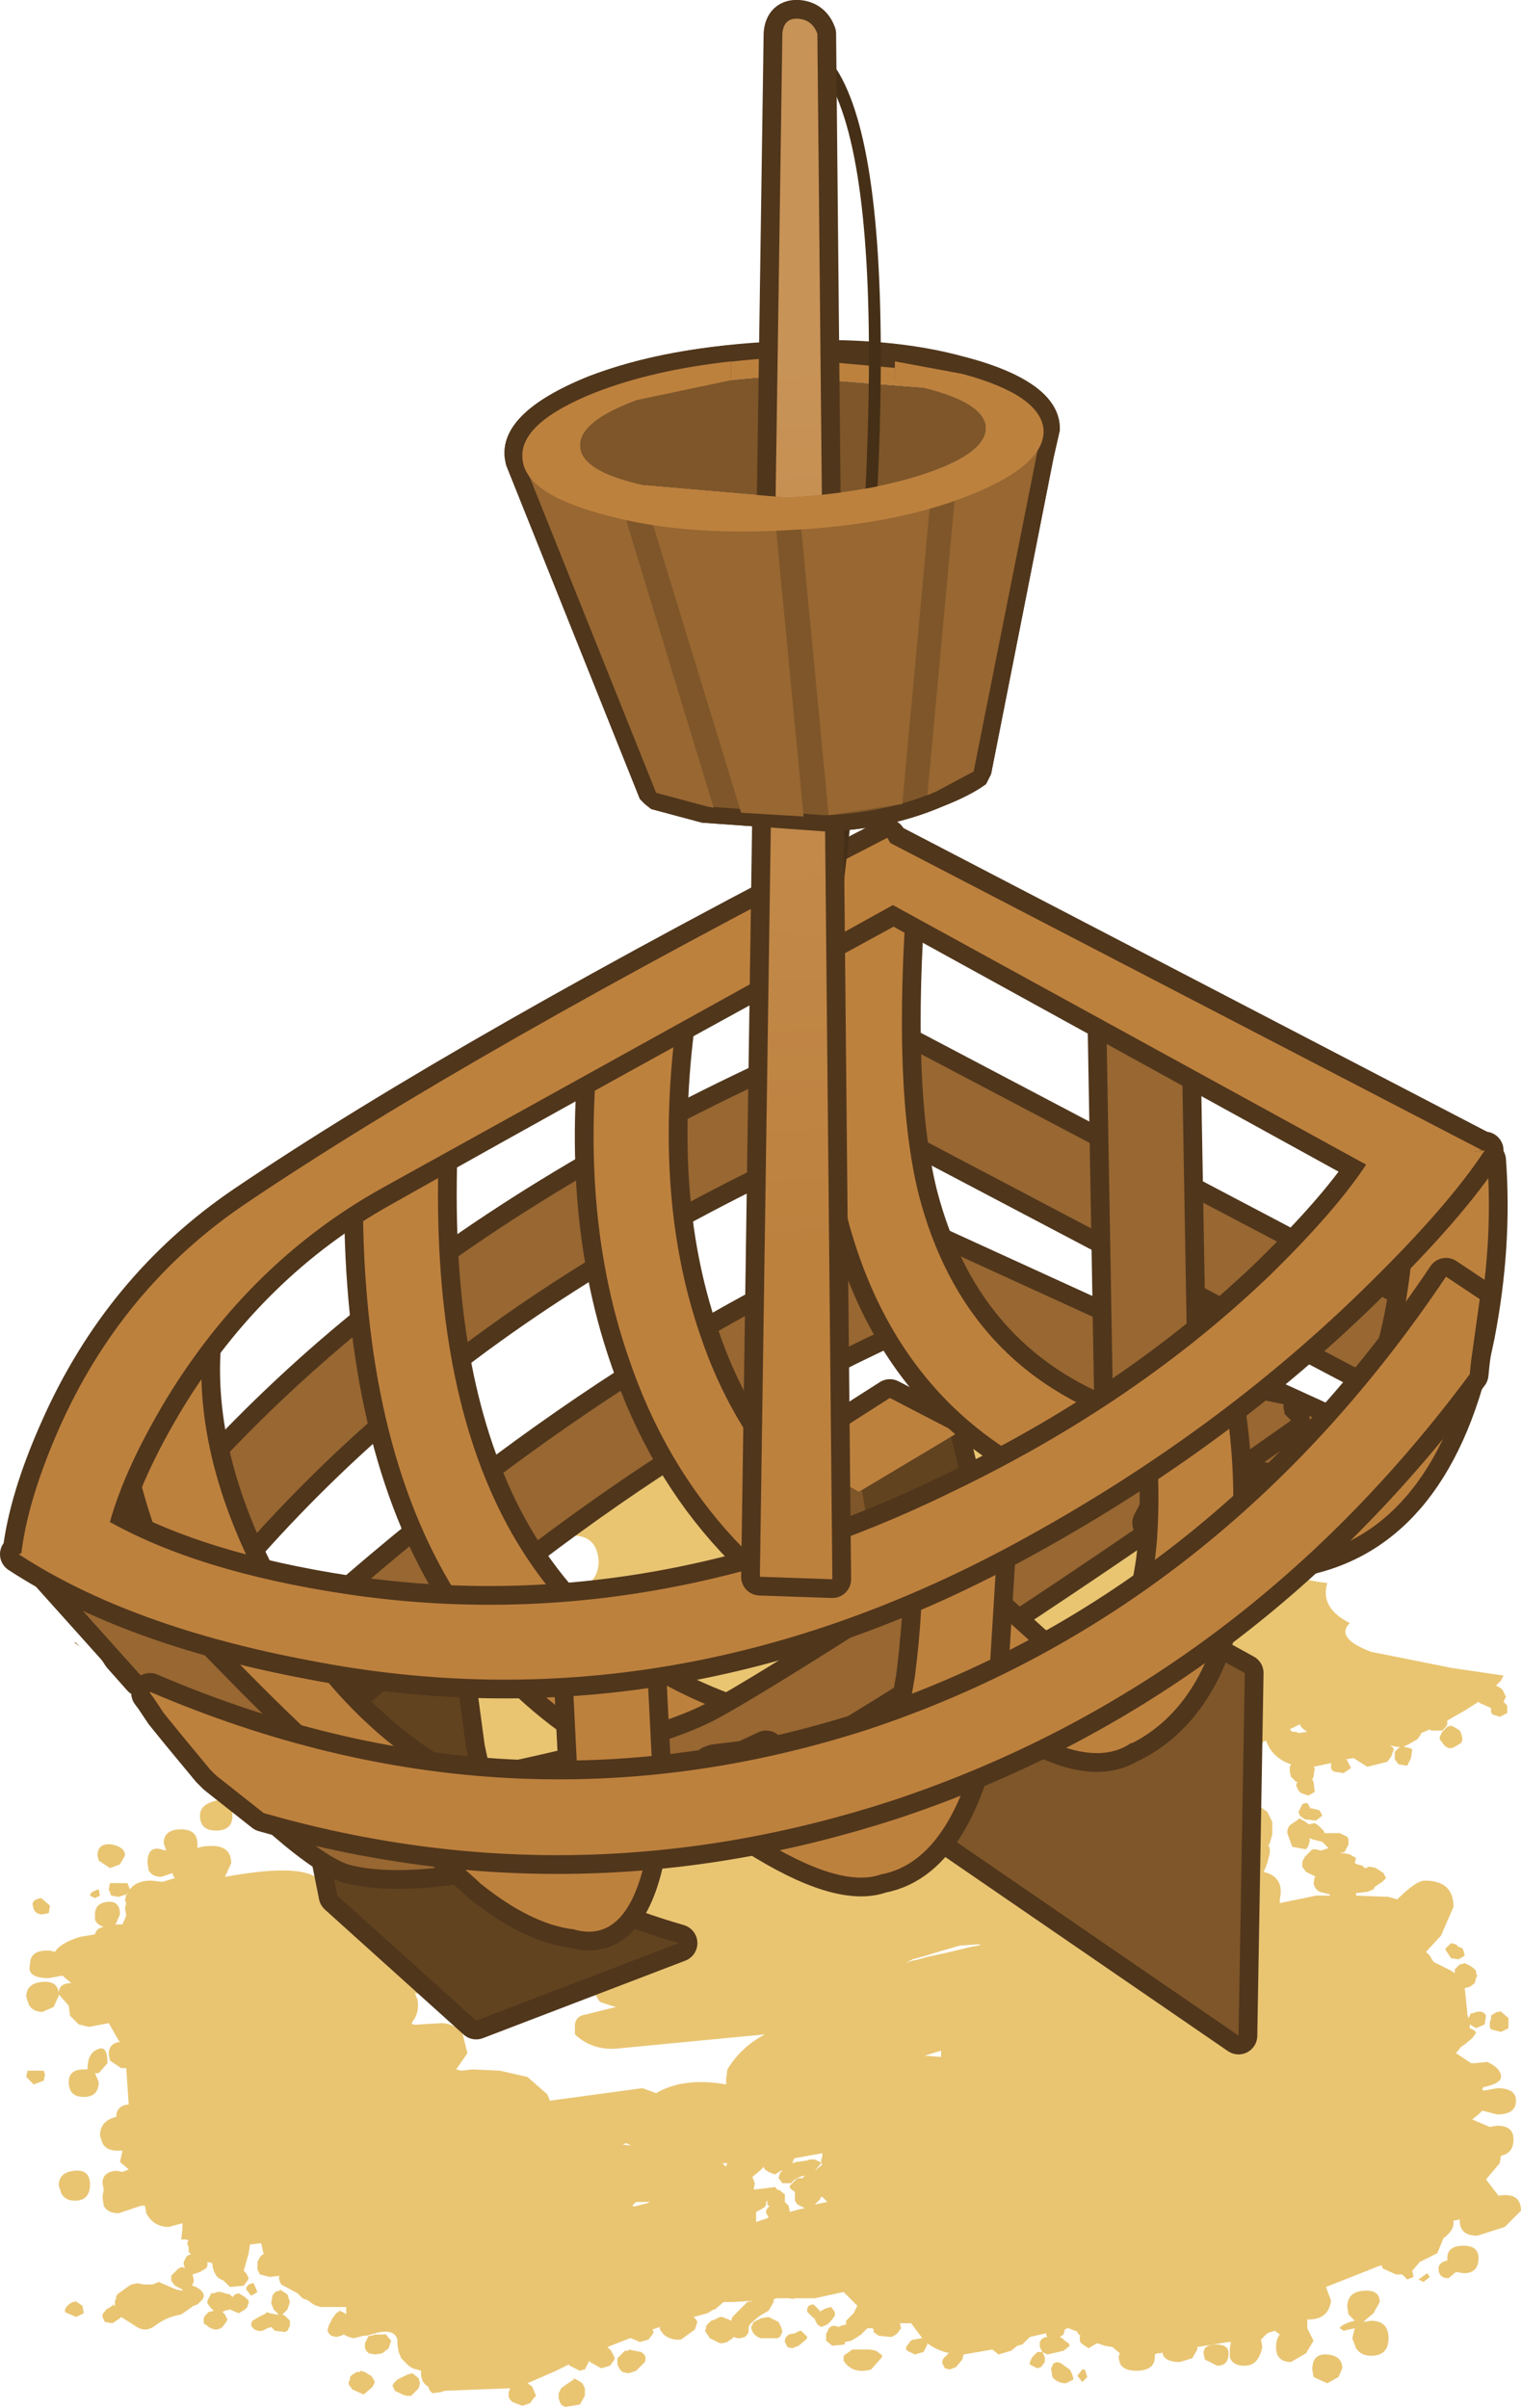 <?xml version="1.0" encoding="UTF-8" standalone="no"?>
<svg xmlns:xlink="http://www.w3.org/1999/xlink" height="96.3px" width="60.85px" xmlns="http://www.w3.org/2000/svg">
  <g transform="matrix(1.0, 0.0, 0.0, 1.0, -1.9, 33.2)">
    <path d="M43.6 60.85 L43.5 60.65 43.5 60.45 Q43.6 60.25 43.8 60.25 L43.75 60.15 43.75 60.1 43.1 60.25 42.8 60.55 42.6 60.6 42.35 60.8 41.85 60.95 41.6 60.75 40.45 60.95 40.4 61.15 40.15 61.45 39.9 61.55 39.7 61.5 39.65 61.4 39.6 61.3 39.6 61.2 39.65 61.1 39.75 61.0 39.85 60.9 39.9 60.9 Q39.4 60.8 39.0 60.5 L39.0 60.55 38.85 60.85 38.5 60.95 38.2 60.8 38.15 60.75 38.15 60.65 38.3 60.45 Q38.35 60.35 38.5 60.35 L38.75 60.3 38.8 60.3 38.35 59.7 37.9 59.7 37.95 59.9 37.8 60.1 Q37.7 60.2 37.55 60.25 L37.05 60.2 36.85 60.05 36.85 59.95 36.8 59.9 36.7 59.9 36.6 59.9 36.55 59.95 36.5 60.0 36.4 60.1 36.35 60.15 36.2 60.25 35.95 60.4 35.7 60.45 35.7 60.55 35.2 60.6 34.95 60.4 34.95 60.1 35.0 60.05 Q35.05 59.8 35.3 59.8 L35.45 59.85 35.55 59.8 35.75 59.75 35.75 59.6 35.85 59.5 36.05 59.3 36.1 59.2 36.2 59.0 35.65 58.45 34.5 58.7 33.6 58.7 33.75 58.75 33.45 58.7 32.95 58.7 32.85 58.75 32.85 58.85 32.65 59.2 32.3 59.4 32.0 59.65 31.9 59.75 31.85 59.85 31.85 60.05 31.8 60.15 31.7 60.25 31.5 60.3 31.4 60.3 31.25 60.25 31.15 60.35 31.05 60.4 31.0 60.45 30.8 60.5 30.7 60.5 30.3 60.3 30.1 60.0 30.15 59.9 30.15 59.8 30.25 59.7 30.35 59.6 30.5 59.55 30.7 59.45 30.8 59.45 31.05 59.55 31.15 59.6 31.2 59.45 31.8 58.85 32.05 58.8 31.25 58.85 30.85 58.85 30.5 59.15 30.45 59.15 30.2 59.3 29.65 59.45 29.75 59.55 29.8 59.65 29.7 59.95 29.15 60.35 Q28.75 60.4 28.45 60.15 L28.3 59.95 28.3 59.85 28.0 59.95 28.05 60.05 28.0 60.15 27.85 60.35 27.5 60.45 27.15 60.3 27.1 60.3 26.2 60.65 26.25 60.7 26.35 60.8 26.4 60.9 26.5 61.1 26.45 61.2 26.3 61.4 25.95 61.5 25.5 61.25 25.5 61.2 25.45 61.25 25.4 61.35 25.35 61.45 25.3 61.55 25.25 61.55 25.1 61.6 24.7 61.4 24.65 61.35 24.15 61.6 23.0 62.1 23.15 62.2 23.2 62.25 23.3 62.5 23.35 62.6 23.25 62.7 23.1 62.9 22.8 63.0 22.4 62.85 22.3 62.75 22.25 62.65 22.25 62.55 22.25 62.45 22.3 62.35 22.3 62.3 19.7 62.4 19.55 62.45 19.2 62.5 19.1 62.4 19.05 62.3 19.05 62.25 Q18.7 62.05 18.75 61.6 L18.4 61.5 18.25 61.4 18.15 61.3 17.95 61.1 17.85 60.85 17.8 60.55 17.8 60.35 Q17.65 59.85 16.75 60.15 L16.55 60.2 16.45 60.2 16.25 60.25 16.05 60.3 15.85 60.25 15.65 60.15 15.55 60.2 15.35 60.25 15.15 60.2 15.05 60.1 15.0 60.0 15.05 59.8 15.2 59.5 15.35 59.3 15.5 59.2 15.7 59.3 15.75 59.35 15.75 59.05 14.95 59.05 14.75 59.05 Q14.45 59.0 14.25 58.8 L14.0 58.7 13.8 58.5 13.15 58.15 13.1 58.05 13.05 57.85 13.1 57.8 12.7 57.85 12.3 57.75 12.25 57.65 12.2 57.55 12.2 57.45 12.2 57.35 12.2 57.25 12.25 57.15 12.3 57.05 12.4 56.95 12.45 56.95 12.35 56.5 11.9 56.55 11.85 56.9 11.65 57.6 11.75 57.7 11.8 57.8 11.85 57.9 11.8 58.0 11.65 58.2 11.1 58.25 10.9 58.05 10.85 58.0 10.65 57.9 10.55 57.8 10.5 57.7 10.45 57.6 10.4 57.4 10.4 57.3 10.2 57.25 10.2 57.3 10.2 57.4 10.15 57.5 9.9 57.65 9.6 57.75 9.65 57.95 9.65 58.05 9.6 58.15 9.6 58.2 9.75 58.25 9.9 58.35 10.0 58.45 10.05 58.55 10.05 58.65 10.0 58.75 9.8 58.95 9.65 59.0 9.15 59.35 Q8.55 59.45 8.1 59.8 7.7 60.1 7.3 59.8 L6.75 59.45 6.7 59.5 6.4 59.7 6.1 59.65 6.05 59.55 6.0 59.45 6.0 59.35 6.15 59.15 6.4 59.0 6.4 58.95 6.5 59.0 6.5 58.9 6.5 58.8 6.55 58.7 6.55 58.6 6.65 58.5 7.0 58.25 7.15 58.15 7.4 58.1 7.65 58.15 7.75 58.15 8.0 58.15 8.25 58.05 8.6 58.2 8.95 58.35 9.2 58.4 9.2 58.35 8.9 58.2 8.75 58.0 8.75 57.9 8.75 57.8 8.85 57.7 9.05 57.5 9.2 57.45 9.3 57.5 9.25 57.35 9.25 57.25 9.3 57.15 9.35 57.05 9.4 57.0 9.5 56.95 9.55 56.95 9.45 56.85 9.45 56.65 9.4 56.55 9.4 56.45 9.45 56.4 9.35 56.35 9.2 56.35 9.15 56.35 9.2 55.9 9.2 55.7 8.65 55.85 Q8.05 55.85 7.75 55.3 L7.7 55.0 7.55 55.0 6.65 55.3 Q6.2 55.3 6.05 55.0 L6.0 54.65 6.05 54.35 6.0 54.1 Q6.0 53.65 6.55 53.6 L6.8 53.65 7.05 53.55 6.7 53.25 6.8 52.8 6.6 52.8 Q6.15 52.8 6.0 52.5 L5.9 52.2 Q5.9 51.6 6.55 51.45 6.55 51.0 7.05 50.95 L6.95 49.5 6.75 49.5 6.3 49.2 6.25 48.95 Q6.25 48.5 6.7 48.45 L6.65 48.4 6.25 47.7 5.45 47.85 5.05 47.75 4.7 47.4 4.65 47.0 4.25 46.55 4.25 46.6 4.05 47.05 3.6 47.25 Q3.2 47.25 3.05 46.95 L2.95 46.65 Q2.95 46.1 3.6 46.05 4.2 46.0 4.25 46.5 4.25 46.1 4.75 46.1 L4.4 45.8 3.85 45.9 Q2.95 45.9 3.1 45.35 3.1 44.75 3.9 44.8 L4.1 44.85 Q4.3 44.5 5.1 44.25 L5.7 44.15 Q5.75 43.9 6.05 43.85 5.75 43.75 5.7 43.55 L5.7 43.35 Q5.7 42.9 6.2 42.85 6.7 42.8 6.7 43.35 L6.55 43.7 6.5 43.75 6.8 43.75 6.95 43.4 6.9 43.1 6.95 42.9 6.9 42.8 6.95 42.55 7.0 42.55 7.05 42.5 6.95 42.55 6.65 42.65 6.35 42.6 6.25 42.35 6.3 42.1 7.0 42.1 7.1 42.35 Q7.35 42.0 7.95 42.0 L8.4 42.05 8.9 41.9 8.85 41.85 8.8 41.7 8.35 41.85 Q8.0 41.85 7.85 41.6 L7.8 41.3 Q7.8 40.6 8.35 40.75 L8.55 40.8 8.45 40.5 Q8.45 39.95 9.15 39.95 9.8 39.95 9.8 40.55 L9.8 40.7 9.95 40.65 Q11.15 40.45 11.15 41.3 L10.9 41.85 Q15.0 41.1 14.85 42.55 L15.15 42.5 15.9 41.8 19.25 39.9 19.35 39.85 15.9 37.45 14.65 36.55 14.75 36.85 14.55 37.15 14.4 37.2 14.1 37.1 14.05 37.0 14.0 36.8 13.95 36.75 13.55 36.55 13.45 36.4 13.5 36.3 13.55 36.2 13.65 36.1 13.95 35.95 13.65 35.7 12.45 35.55 12.7 35.65 12.75 36.0 12.4 36.15 12.1 36.1 12.1 36.2 12.0 36.3 11.95 36.35 11.9 36.4 11.7 36.4 11.5 36.35 11.2 36.15 11.1 36.0 11.05 36.0 10.9 36.05 10.5 36.0 10.45 35.9 10.35 35.8 10.35 35.7 10.35 35.6 10.35 35.5 10.35 35.4 10.35 35.3 10.4 35.2 10.5 35.1 10.6 35.05 10.7 35.05 9.55 34.65 9.45 34.6 9.45 34.7 9.35 34.75 9.2 34.65 Q9.15 34.55 9.25 34.5 L9.4 34.5 9.4 34.35 9.4 34.15 9.45 34.05 9.55 33.85 Q9.7 33.7 9.8 33.65 L10.15 33.55 10.1 33.45 10.05 33.25 10.0 33.05 10.0 33.0 9.95 32.8 9.95 32.6 10.0 32.35 10.1 32.3 10.0 32.2 10.0 32.15 9.7 32.05 9.45 31.9 9.45 31.75 9.4 31.65 9.45 31.55 9.45 31.45 9.5 31.35 9.65 31.25 9.9 31.2 10.1 31.25 10.1 31.2 10.15 31.2 10.1 31.1 10.5 30.95 10.65 31.55 Q10.95 32.0 12.0 32.0 L16.25 31.75 21.5 31.0 24.35 30.6 Q25.85 30.3 25.85 29.25 25.8 28.2 24.8 28.2 L21.85 28.7 19.2 29.3 19.25 29.25 Q21.25 28.95 21.25 27.85 21.25 27.35 20.85 27.05 20.65 26.85 20.3 26.8 L31.2 22.25 Q30.6 22.7 30.6 23.0 L31.0 23.95 Q31.5 24.8 32.15 24.8 L37.8 23.15 41.2 22.5 Q43.05 22.05 43.05 21.0 L43.0 20.55 Q45.8 21.5 48.45 23.1 L53.85 25.95 51.9 26.4 Q49.5 27.05 49.5 28.1 49.5 28.45 49.65 28.7 49.95 29.2 50.65 29.2 L51.8 28.9 53.4 28.5 53.35 29.4 Q53.55 29.95 55.0 30.1 54.7 31.1 55.9 31.7 55.3 32.3 56.75 32.85 L60.0 33.5 62.05 33.8 61.95 34.0 61.75 34.2 61.85 34.25 62.0 34.35 62.1 34.55 62.15 34.65 62.05 34.85 62.2 35.0 62.2 35.3 61.9 35.45 61.6 35.35 61.55 35.25 61.55 35.15 61.55 35.1 61.1 34.9 61.05 34.85 60.5 35.2 59.8 35.6 59.8 35.65 59.8 35.75 59.75 35.85 59.6 36.0 59.15 36.0 59.1 35.95 Q58.9 36.05 58.75 36.1 L58.75 36.15 58.6 36.35 58.25 36.55 58.05 36.65 58.3 36.7 58.4 36.75 58.35 37.1 58.2 37.4 58.15 37.4 57.85 37.35 57.7 37.15 57.7 36.85 57.9 36.65 57.95 36.65 57.75 36.65 57.55 36.6 57.5 36.6 Q57.75 36.7 57.6 36.9 L57.6 36.95 57.55 37.05 57.4 37.25 56.6 37.45 56.05 37.1 55.75 37.15 55.8 37.2 55.95 37.5 55.65 37.7 55.3 37.65 55.2 37.6 55.15 37.5 55.15 37.4 55.15 37.3 54.45 37.45 54.5 37.5 54.45 37.85 54.4 37.95 54.45 38.05 54.5 38.45 54.25 38.6 53.95 38.5 53.85 38.4 53.8 38.3 53.75 38.2 53.8 38.05 53.75 38.05 53.55 37.85 53.5 37.65 53.5 37.55 53.5 37.45 53.55 37.35 Q52.8 37.1 52.55 36.4 L51.85 36.75 52.05 37.05 51.95 37.3 51.25 37.8 51.45 37.8 52.0 38.1 52.25 38.6 52.25 38.9 52.25 39.0 52.6 39.25 52.8 39.65 52.8 40.15 52.7 40.5 52.65 40.6 52.7 40.7 52.7 40.8 52.7 40.9 52.65 41.1 52.6 41.3 52.5 41.55 52.45 41.65 Q53.3 41.85 53.1 42.75 L53.1 42.9 54.55 42.6 55.1 42.6 55.1 42.55 54.7 42.45 Q54.5 42.35 54.45 42.1 L54.5 41.85 54.55 41.85 54.45 41.8 54.15 41.65 54.0 41.45 54.0 41.35 54.0 41.25 54.05 41.15 54.1 41.05 54.2 40.95 54.3 40.85 54.4 40.75 54.55 40.75 54.75 40.8 54.9 40.75 55.05 40.7 54.8 40.45 54.4 40.35 54.3 40.3 54.3 40.4 54.25 40.6 54.15 40.75 53.6 40.65 53.4 40.1 Q53.4 39.85 53.55 39.75 L53.85 39.55 53.85 39.5 54.05 39.6 54.2 39.7 54.25 39.75 54.5 39.7 54.65 39.8 54.75 39.9 54.85 40.0 54.9 40.1 55.1 40.1 55.2 40.1 55.5 40.1 55.8 40.25 55.85 40.35 55.85 40.45 55.85 40.55 55.8 40.65 55.75 40.75 55.7 40.85 55.5 40.9 55.65 40.9 55.9 40.95 56.15 41.1 56.1 41.3 56.2 41.35 56.4 41.4 56.5 41.5 56.6 41.5 56.6 41.45 56.75 41.45 56.95 41.5 57.1 41.6 57.25 41.7 57.35 41.9 57.2 42.05 56.9 42.25 56.85 42.35 56.6 42.45 56.15 42.5 56.15 42.6 57.45 42.65 57.8 42.75 Q58.55 42.0 58.9 42.0 60.05 42.0 60.05 43.05 L59.55 44.2 58.95 44.85 59.1 45.0 59.25 45.25 59.95 45.6 60.1 45.7 60.1 45.65 60.1 45.55 60.2 45.45 60.3 45.35 60.35 45.35 60.5 45.3 60.7 45.4 60.85 45.5 60.95 45.6 60.95 45.7 61.0 45.8 60.95 45.9 60.9 46.1 60.7 46.25 60.5 46.3 60.6 47.25 60.6 47.35 60.65 47.5 60.7 47.4 60.75 47.3 60.85 47.3 60.95 47.25 61.0 47.25 Q61.25 47.2 61.35 47.4 L61.3 47.75 60.95 47.9 60.7 47.75 60.7 47.85 60.7 47.9 60.8 47.95 60.9 48.0 60.95 48.1 60.8 48.3 60.5 48.55 60.35 48.65 60.15 48.9 60.75 49.3 60.8 49.3 60.9 49.3 61.4 49.25 Q61.95 49.5 61.95 49.85 61.95 50.1 61.3 50.25 L61.25 50.25 61.2 50.35 61.25 50.4 61.8 50.3 Q62.55 50.3 62.55 50.8 62.55 51.35 61.8 51.35 L61.2 51.2 61.05 51.35 60.8 51.55 61.5 51.85 61.8 51.8 Q62.45 51.8 62.45 52.35 62.45 52.9 61.95 53.0 L61.9 53.3 61.35 53.95 61.85 54.6 Q62.75 54.45 62.75 55.2 L62.1 55.85 61.0 56.2 Q60.3 56.2 60.3 55.6 L60.3 55.55 60.05 55.6 60.05 55.7 Q60.05 56.0 59.65 56.3 L59.4 56.9 58.7 57.25 58.4 57.6 58.45 57.85 58.2 57.95 58.0 57.75 57.75 57.75 57.2 57.5 57.2 57.4 57.1 57.4 54.95 58.25 55.15 58.8 Q55.05 59.55 54.25 59.55 L54.2 59.55 54.2 59.75 54.2 59.8 54.2 59.9 54.45 60.4 54.15 60.9 53.55 61.25 Q52.95 61.25 52.95 60.65 52.95 60.35 53.1 60.15 L52.9 60.0 52.6 60.1 52.35 60.35 52.4 60.65 Q52.25 61.4 51.7 61.4 51.2 61.4 51.1 61.05 L51.1 60.7 51.15 60.45 51.05 60.45 49.8 60.65 49.8 60.75 49.6 61.1 49.1 61.25 Q48.45 61.25 48.4 60.85 L48.35 60.9 48.2 60.9 48.1 60.95 48.1 61.05 Q48.1 61.6 47.35 61.6 46.85 61.6 46.7 61.3 L46.65 61.05 46.7 60.9 46.4 60.65 46.1 60.6 45.8 60.5 45.7 60.55 45.45 60.7 45.15 60.5 45.1 60.4 45.1 60.3 45.1 60.2 45.15 60.2 45.05 60.15 45.0 60.05 44.95 60.0 44.9 60.0 44.65 59.9 44.6 59.9 44.5 59.95 44.45 60.15 44.3 60.25 44.4 60.3 44.5 60.4 44.65 60.5 44.7 60.6 44.45 60.8 43.8 60.95 43.6 60.85 43.7 61.05 43.7 61.25 43.55 61.45 43.4 61.5 43.1 61.35 43.1 61.25 43.2 61.05 43.3 60.95 43.4 60.85 43.5 60.85 43.6 60.85 M57.7 23.15 L57.85 23.1 58.1 23.2 58.25 23.3 58.35 23.5 58.4 23.7 58.35 23.8 58.2 24.0 58.0 24.1 58.15 24.1 58.35 24.2 58.5 24.3 58.6 24.5 58.6 24.6 58.6 24.7 58.5 24.7 57.85 24.95 57.8 24.9 57.65 24.85 57.6 24.75 57.55 24.6 57.55 24.5 57.65 24.35 57.85 24.15 57.95 24.1 57.9 24.1 57.5 23.95 57.4 23.85 57.35 23.75 57.35 23.65 57.35 23.55 57.4 23.45 57.4 23.35 57.55 23.25 57.65 23.15 57.7 23.15 M56.75 22.9 L56.85 22.9 56.95 23.2 56.75 23.4 56.5 23.15 Q56.55 22.9 56.75 22.9 M56.95 24.1 L56.95 24.5 56.85 24.85 56.5 25.1 Q56.25 25.05 56.15 24.8 L56.15 24.4 56.35 24.1 56.6 23.95 Q56.9 23.85 56.95 24.1 M59.0 24.4 Q59.0 24.1 59.25 24.05 L59.5 24.25 59.5 24.2 59.55 24.1 59.8 23.9 59.95 23.85 60.15 23.95 60.3 24.05 60.35 24.15 60.4 24.3 59.55 24.45 59.5 24.4 59.5 24.45 59.05 24.55 59.0 24.4 M53.5 35.95 L53.6 36.05 53.75 36.05 53.85 36.1 54.2 36.05 54.05 35.95 53.95 35.85 53.9 35.75 53.5 35.95 M60.3 36.0 L60.35 36.1 60.4 36.3 60.4 36.4 60.35 36.5 60.1 36.65 Q59.85 36.8 59.65 36.55 L59.5 36.35 59.5 36.25 59.55 36.15 59.6 36.05 59.8 35.85 59.95 35.8 60.15 35.9 60.3 36.0 M46.35 42.0 L46.35 42.1 46.45 42.1 46.6 42.0 Q46.6 41.8 46.45 41.9 L46.35 42.0 M41.0 44.55 L40.3 44.6 39.6 44.8 38.95 45.0 38.4 45.15 38.15 45.3 38.4 45.2 38.65 45.15 39.0 45.05 39.7 44.9 40.75 44.65 Q41.35 44.55 41.0 44.55 M54.3 39.05 L54.3 39.1 54.55 39.15 54.7 39.2 54.8 39.4 54.55 39.6 54.1 39.55 53.9 39.4 53.85 39.25 53.9 39.15 54.0 38.95 54.1 38.9 54.2 38.9 54.3 39.05 M59.95 44.5 L60.15 44.55 60.25 44.65 60.4 44.7 60.45 44.8 60.5 45.0 60.25 45.15 59.95 45.1 59.75 44.8 Q59.7 44.7 59.8 44.65 L59.95 44.5 M62.25 47.9 L61.95 48.05 61.55 47.95 61.5 47.85 61.5 47.75 61.5 47.65 61.55 47.55 61.55 47.4 61.7 47.3 61.8 47.25 61.9 47.25 61.9 47.2 62.25 47.5 62.25 47.9 M39.05 19.55 L39.0 19.5 39.9 19.7 39.4 19.8 39.05 19.55 M10.9 32.8 L10.8 32.9 10.75 32.95 11.35 33.0 11.15 32.65 10.9 32.8 M11.9 35.5 L12.05 35.6 12.2 35.55 12.3 35.5 12.15 35.5 11.7 35.2 11.3 35.1 11.0 35.1 11.1 35.25 11.25 35.5 11.25 35.45 11.45 35.4 11.45 35.35 11.6 35.4 11.9 35.5 M12.6 36.2 L12.75 36.15 12.85 36.25 12.75 36.35 12.65 36.35 12.6 36.2 M7.25 29.7 L7.7 29.65 7.7 30.25 Q7.35 30.3 7.25 29.95 L7.2 29.75 7.25 29.7 M8.5 31.6 L8.5 31.55 8.65 31.4 8.7 31.4 8.8 31.6 8.8 31.65 8.6 31.65 8.6 31.75 8.8 32.1 8.5 32.35 8.2 32.1 8.1 32.1 7.9 32.05 7.8 31.95 7.8 31.85 7.8 31.75 7.85 31.65 7.9 31.55 7.95 31.55 8.1 31.5 8.35 31.5 8.5 31.6 M8.65 32.7 L8.75 32.9 8.7 33.05 8.65 33.1 8.35 33.25 8.05 33.2 7.9 33.0 7.9 32.9 7.9 32.8 7.9 32.7 7.95 32.6 8.05 32.55 8.25 32.45 8.45 32.5 8.6 32.6 8.65 32.7 M8.15 33.45 L8.3 33.55 8.3 33.65 8.25 33.75 8.1 33.8 7.95 33.85 7.7 33.75 7.6 33.6 7.65 33.4 7.8 33.3 7.8 33.25 8.0 33.35 8.15 33.45 M9.75 32.7 L9.85 32.85 9.75 33.15 9.65 33.45 9.55 33.65 9.35 33.75 9.1 33.65 9.05 33.6 9.0 33.45 8.95 33.25 8.95 33.05 9.05 32.95 9.15 32.9 9.2 32.85 9.4 32.8 9.55 32.75 9.75 32.7 M6.25 32.45 L6.4 32.4 6.65 32.5 6.8 32.6 6.85 32.7 6.9 32.8 6.9 32.9 6.85 33.0 6.65 33.15 6.2 33.15 6.0 32.85 6.0 32.75 6.05 32.65 6.1 32.55 6.2 32.45 6.25 32.45 M9.15 34.35 L9.15 34.55 9.05 34.65 8.95 34.55 9.0 34.4 9.15 34.35 M6.9 41.0 L6.7 41.35 6.3 41.5 5.85 41.2 5.8 41.0 Q5.8 40.5 6.35 40.55 6.9 40.65 6.9 41.0 M5.7 42.7 L5.5 42.6 Q5.5 42.45 5.85 42.35 L5.9 42.6 5.7 42.7 M3.2 42.95 Q3.2 42.75 3.55 42.7 L3.9 43.0 3.85 43.3 3.6 43.35 Q3.35 43.35 3.25 43.15 L3.2 42.95 M6.2 49.3 L5.85 49.7 5.7 49.7 5.85 50.05 Q5.85 50.65 5.25 50.65 4.65 50.65 4.65 50.05 4.65 49.55 5.25 49.55 L5.4 49.55 Q5.4 48.9 5.8 48.75 6.2 48.55 6.2 49.3 M10.55 40.0 Q9.9 40.0 9.9 39.4 9.9 38.95 10.55 38.8 11.2 38.7 11.2 39.4 11.2 40.0 10.55 40.0 M18.6 46.75 Q18.7 47.25 18.4 47.65 18.3 47.8 18.7 47.75 L19.55 47.7 Q20.05 47.7 20.4 48.1 L20.6 48.9 20.15 49.55 20.35 49.6 20.8 49.55 21.9 49.6 23.0 49.85 23.8 50.55 23.9 50.8 27.6 50.3 28.15 50.5 Q29.25 49.85 30.95 50.15 L30.95 49.95 31.0 49.55 Q31.55 48.65 32.5 48.15 L26.75 48.7 Q25.65 48.85 24.9 48.15 L24.9 48.05 24.9 47.75 Q24.95 47.4 25.35 47.35 L26.55 47.05 26.35 47.0 26.05 46.9 25.9 46.85 25.8 46.7 25.75 46.6 25.3 46.6 25.2 46.55 25.2 46.45 25.25 46.35 25.25 46.25 25.4 46.05 25.45 45.95 25.55 45.8 25.8 45.75 25.85 45.75 26.05 45.65 25.65 45.2 24.65 44.15 23.9 43.5 23.95 44.05 Q23.85 44.85 23.1 45.1 21.55 46.95 18.5 46.5 L18.6 46.75 M21.15 43.05 L23.0 43.05 23.5 43.15 22.55 42.35 21.7 42.8 21.15 43.05 M38.9 49.0 L39.55 49.05 39.55 48.8 38.9 49.0 M32.1 54.1 L32.05 54.35 32.1 54.35 32.55 54.3 32.9 54.25 33.05 54.4 33.05 54.35 33.3 54.55 33.3 54.85 33.45 55.0 33.5 55.25 33.85 55.15 34.1 55.1 33.8 54.95 33.7 54.8 33.7 54.7 33.7 54.6 33.7 54.55 33.7 54.45 33.5 54.3 33.5 54.2 33.55 54.15 33.7 54.0 33.75 53.95 33.8 53.9 33.95 53.9 34.0 53.9 34.1 53.8 Q33.75 53.85 33.55 54.1 L33.2 54.1 33.05 53.9 33.1 53.7 33.2 53.6 33.15 53.6 32.9 53.75 32.65 53.65 32.5 53.55 32.45 53.45 32.3 53.6 32.0 53.85 32.1 54.1 M30.95 53.4 L31.0 53.3 31.05 53.3 30.8 53.3 30.9 53.4 30.95 53.45 30.95 53.4 M32.6 54.8 L32.55 54.85 32.55 54.95 32.5 55.05 32.25 55.2 32.15 55.25 32.15 55.65 32.6 55.5 32.65 55.45 32.55 55.3 32.55 55.2 32.6 55.1 32.7 55.0 32.65 55.0 32.6 54.95 32.6 54.85 32.6 54.8 M34.75 53.3 L34.75 53.2 34.8 53.0 34.8 52.9 33.7 53.1 33.65 53.15 33.6 53.3 33.75 53.25 34.15 53.2 34.3 53.15 34.5 53.15 34.7 53.25 34.75 53.3 34.5 53.6 34.8 53.35 34.75 53.3 M34.7 54.75 L34.5 54.95 35.0 54.85 34.8 54.65 34.75 54.65 34.7 54.75 M32.65 59.45 L32.85 59.55 33.05 59.65 33.15 59.85 33.2 60.05 33.15 60.15 33.1 60.25 33.0 60.3 32.35 60.3 Q32.0 60.2 31.95 59.85 L32.0 59.75 32.05 59.65 32.35 59.5 32.65 59.45 M35.3 59.4 L35.15 59.6 35.0 59.75 34.75 59.85 34.6 59.75 34.5 59.55 34.5 59.5 34.45 59.5 34.2 59.25 Q34.15 58.95 34.45 58.95 L34.7 59.2 34.7 59.25 34.75 59.2 34.95 59.1 35.15 59.05 35.3 59.25 35.3 59.4 M33.4 60.2 L33.45 60.15 33.7 60.1 33.8 60.05 33.9 60.0 33.95 60.0 34.2 60.25 34.15 60.35 33.85 60.6 33.6 60.7 33.4 60.65 33.35 60.55 33.3 60.45 33.3 60.35 33.35 60.25 33.4 60.2 M36.0 60.75 L36.7 60.75 36.95 60.8 37.15 60.95 37.2 61.0 37.15 61.1 36.75 61.55 Q36.0 61.75 35.65 61.2 L35.65 61.1 35.65 61.0 36.0 60.75 M27.05 52.55 L26.95 52.5 26.8 52.55 27.15 52.6 27.05 52.55 M27.4 55.0 L27.8 54.9 27.9 54.85 27.35 54.85 Q27.05 55.1 27.4 55.0 M26.7 61.0 L26.8 60.9 26.9 60.8 27.05 60.8 27.05 60.75 27.55 60.85 Q27.8 61.0 27.7 61.25 L27.35 61.6 27.05 61.7 26.8 61.65 26.7 61.55 26.65 61.45 26.6 61.35 26.6 61.25 26.6 61.1 26.7 61.0 M25.2 62.1 L25.25 62.2 25.3 62.3 25.3 62.4 25.3 62.6 25.1 62.95 24.5 63.05 24.35 62.95 24.3 62.85 24.25 62.7 24.25 62.6 24.25 62.5 24.3 62.4 24.35 62.3 24.55 62.15 24.85 61.95 24.85 61.9 25.05 62.0 25.2 62.1 M13.1 58.4 L13.1 58.35 13.4 58.55 13.5 58.85 13.4 59.15 13.25 59.3 13.2 59.35 13.3 59.4 13.4 59.5 13.5 59.6 13.5 59.8 13.45 59.9 13.4 60.0 13.3 60.05 12.9 60.0 12.75 59.85 12.6 59.9 12.4 60.0 Q12.1 60.05 11.95 59.8 L11.95 59.7 12.0 59.6 12.25 59.45 12.55 59.3 12.55 59.25 12.7 59.3 12.95 59.35 13.05 59.35 12.85 59.15 12.75 58.9 12.8 58.6 Q12.9 58.4 13.1 58.4 M10.3 58.6 L10.35 58.5 10.45 58.5 10.6 58.45 10.75 58.45 10.9 58.5 11.1 58.55 11.2 58.65 11.25 58.6 11.3 58.55 11.45 58.5 11.7 58.65 11.75 58.7 11.85 58.8 11.85 58.9 11.8 59.0 11.8 59.05 11.7 59.15 11.45 59.3 11.1 59.15 10.9 59.2 10.8 59.25 10.9 59.35 10.95 59.45 11.0 59.55 10.95 59.65 10.8 59.85 Q10.55 60.05 10.25 59.85 L10.05 59.7 10.05 59.6 10.05 59.5 10.1 59.4 10.25 59.25 10.45 59.2 10.3 59.05 10.2 58.9 10.2 58.8 10.25 58.7 10.3 58.6 M12.0 58.1 L12.05 58.1 12.2 58.45 11.95 58.6 11.75 58.35 Q11.75 58.15 12.0 58.1 M16.65 60.2 L16.75 60.2 16.9 60.15 17.0 60.15 17.15 60.15 17.3 60.15 17.3 60.1 17.55 60.4 17.45 60.7 17.2 60.9 16.9 60.95 16.65 60.9 16.55 60.8 16.5 60.7 16.5 60.6 16.5 60.5 16.55 60.4 16.6 60.3 16.65 60.2 M16.3 61.65 L16.3 61.6 16.5 61.65 16.65 61.75 16.75 61.8 16.85 61.95 16.9 62.05 16.8 62.25 16.45 62.55 16.0 62.35 15.85 62.15 15.85 62.05 15.9 61.95 15.9 61.85 16.0 61.75 16.1 61.7 16.15 61.65 16.3 61.65 M18.4 61.7 L18.65 61.9 18.7 62.1 18.65 62.3 18.45 62.5 18.35 62.6 18.15 62.6 18.0 62.55 17.7 62.4 17.6 62.2 17.65 62.1 17.8 61.95 18.2 61.75 18.4 61.7 M3.6 49.6 L3.65 49.6 3.7 49.75 3.65 50.0 3.25 50.15 2.95 49.85 3.0 49.6 3.6 49.6 M4.35 54.5 L4.25 54.2 Q4.25 53.65 4.9 53.6 5.5 53.55 5.5 54.15 5.5 54.8 4.9 54.8 4.5 54.8 4.35 54.5 M4.5 59.25 L4.5 59.15 4.55 59.05 4.65 58.95 4.8 58.85 4.9 58.85 4.9 58.8 5.2 59.0 5.25 59.3 4.95 59.45 4.6 59.3 4.5 59.25 M55.5 59.9 Q55.5 59.8 55.9 59.65 L56.1 59.6 55.85 59.35 55.8 59.05 Q55.8 58.45 56.45 58.4 57.1 58.35 57.1 58.85 L56.85 59.3 56.55 59.55 56.45 59.65 56.75 59.6 Q57.45 59.6 57.45 60.3 57.45 61.0 56.75 61.0 56.35 61.0 56.15 60.7 L56.0 60.3 56.1 59.9 55.65 60.0 55.5 59.9 M55.6 61.5 L55.45 61.85 55.0 62.1 54.45 61.85 54.4 61.55 Q54.4 60.9 55.0 60.95 55.6 61.0 55.6 61.5 M59.8 57.1 Q59.8 56.6 60.45 56.6 61.05 56.6 61.05 57.1 61.05 57.7 60.45 57.7 L60.15 57.65 59.85 57.9 Q59.45 57.9 59.45 57.5 59.45 57.3 59.75 57.2 L59.8 57.2 59.8 57.1 M59.1 57.85 L58.85 58.05 58.65 57.95 59.0 57.7 59.1 57.85 M43.95 61.5 L44.05 61.3 44.2 61.25 44.35 61.3 44.55 61.45 44.7 61.55 44.8 61.75 44.85 61.95 44.55 62.1 Q44.2 62.1 44.0 61.85 L43.95 61.5 M45.4 61.85 L45.2 62.05 45.0 61.8 45.2 61.55 45.3 61.55 45.4 61.85 M50.05 60.9 Q50.05 60.55 50.55 60.55 51.05 60.55 51.05 60.9 51.05 61.4 50.6 61.4 L50.1 61.15 50.05 60.9" fill="#e9c572" fill-rule="evenodd" stroke="none"/>
    <path d="M51.7 33.7 L51.45 48.2 34.55 36.6 33.8 25.05 33.8 24.95 33.9 25.0 37.5 22.7 40.2 24.1 39.95 24.25 40.9 28.2 Q42.2 32.4 43.75 33.35 45.3 34.3 47.35 34.35 L48.3 34.3 Q49.05 33.4 49.25 32.35 L51.7 33.7" fill="#624320" fill-rule="evenodd" stroke="none"/>
    <path d="M51.7 33.7 L51.45 48.2 34.55 36.6 33.8 25.05 33.8 24.95 33.9 25.0 37.5 22.7 40.2 24.1 39.95 24.25 40.9 28.2 Q42.2 32.4 43.75 33.35 45.3 34.3 47.35 34.35 L48.3 34.3 Q49.05 33.4 49.25 32.35 L51.7 33.7 Z" fill="none" stroke="#50361b" stroke-linecap="butt" stroke-linejoin="round" stroke-width="1.5"/>
    <path d="M48.3 34.3 Q49.05 33.4 49.25 32.35 L51.7 33.7 51.45 48.2 34.55 36.6 33.8 25.05 33.8 24.95 33.9 25.0 33.8 25.05 36.25 26.45 36.35 26.4 36.4 26.45 37.1 30.85 Q38.55 35.35 42.45 35.95 46.25 36.55 48.1 34.5 L48.3 34.3" fill="#7e5629" fill-rule="evenodd" stroke="none"/>
    <path d="M39.95 24.25 L40.9 28.2 Q42.2 32.4 43.75 33.35 45.3 34.3 47.35 34.35 L48.3 34.3 48.1 34.5 Q46.25 36.55 42.45 35.95 38.55 35.35 37.1 30.85 L36.4 26.45 36.35 26.4 39.95 24.25" fill="#624320" fill-rule="evenodd" stroke="none"/>
    <path d="M33.9 25.0 L37.5 22.7 40.2 24.1 39.95 24.25 36.35 26.4 36.25 26.45 33.8 25.05 33.9 25.0" fill="#bd813e" fill-rule="evenodd" stroke="none"/>
    <path d="M29.05 44.5 L20.95 47.6 15.4 42.6 13.35 32.35 18.05 31.15 20.05 33.0 20.55 36.7 Q21.35 40.65 22.85 41.7 25.25 43.4 29.05 44.5" fill="#624320" fill-rule="evenodd" stroke="none"/>
    <path d="M29.05 44.5 L20.95 47.6 15.4 42.6 13.35 32.35 18.05 31.15 20.05 33.0 20.55 36.7 Q21.35 40.65 22.85 41.7 25.25 43.4 29.05 44.5 Z" fill="none" stroke="#50361b" stroke-linecap="butt" stroke-linejoin="round" stroke-width="1.5"/>
    <path d="M18.05 31.15 L20.05 33.0 20.55 36.7 Q21.35 40.65 22.85 41.7 25.25 43.4 29.05 44.5 L20.95 47.6 15.4 42.6 13.35 32.35 18.05 31.15" fill="#624320" fill-rule="evenodd" stroke="none"/>
    <path d="M36.75 8.15 L37.9 10.9 Q27.45 15.25 20.1 20.85 12.8 26.4 7.55 33.9 L6.75 33.0 6.1 32.0 5.6 31.5 Q10.95 24.0 18.3 18.45 25.95 12.65 36.75 8.15 M37.8 16.45 L39.0 19.2 Q26.25 24.65 13.4 36.95 L11.35 34.8 Q24.65 22.05 37.8 16.45" fill="#986732" fill-rule="evenodd" stroke="none"/>
    <path d="M37.8 16.45 Q24.65 22.05 11.35 34.8 L13.4 36.95 Q26.25 24.65 39.0 19.2 L37.8 16.45 M36.75 8.15 Q25.95 12.65 18.3 18.45 10.95 24.0 5.6 31.5 L6.1 32.0 6.75 33.0 7.55 33.9 Q12.8 26.4 20.1 20.85 27.45 15.25 37.9 10.9 L36.75 8.15" fill="none" stroke="#50361b" stroke-linecap="butt" stroke-linejoin="round" stroke-width="1.5"/>
    <path d="M4.9 32.45 L4.95 32.5 5.1 32.65 4.9 32.5 4.9 32.45 M36.75 8.15 L37.9 10.9 Q27.45 15.25 20.1 20.85 12.8 26.4 7.55 33.9 L6.75 33.0 6.1 32.0 5.6 31.5 Q10.95 24.0 18.3 18.45 25.95 12.65 36.75 8.15 M37.8 16.45 L39.0 19.2 Q26.25 24.65 13.4 36.95 L11.35 34.8 Q24.65 22.05 37.8 16.45" fill="#986732" fill-rule="evenodd" stroke="none"/>
    <path d="M57.1 24.7 L55.85 27.45 37.9 19.25 39.15 16.5 57.1 24.7 M59.55 19.9 L58.15 22.55 36.3 11.05 37.7 8.4 59.55 19.9" fill="#986732" fill-rule="evenodd" stroke="none"/>
    <path d="M59.55 19.9 L37.7 8.4 36.3 11.05 58.15 22.55 59.55 19.9 M57.1 24.7 L39.15 16.5 37.9 19.25 55.85 27.45 57.1 24.7" fill="none" stroke="#50361b" stroke-linecap="butt" stroke-linejoin="round" stroke-width="1.5"/>
    <path d="M57.1 24.7 L55.85 27.45 37.9 19.25 39.15 16.5 57.1 24.7 M59.55 19.9 L58.15 22.55 36.3 11.05 37.7 8.4 59.55 19.9" fill="#986732" fill-rule="evenodd" stroke="none"/>
    <path d="M49.15 7.0 L49.45 24.2 46.45 24.25 46.15 7.05 49.15 7.0" fill="#986732" fill-rule="evenodd" stroke="none"/>
    <path d="M49.15 7.0 L46.15 7.05 46.45 24.25 49.45 24.2 49.15 7.0 Z" fill="none" stroke="#50361b" stroke-linecap="butt" stroke-linejoin="round" stroke-width="1.5"/>
    <path d="M49.15 7.0 L49.45 24.2 46.45 24.25 46.15 7.05 49.15 7.0" fill="#986732" fill-rule="evenodd" stroke="none"/>
    <path d="M16.45 12.8 L19.45 12.9 Q18.85 30.8 30.9 35.25 L29.9 38.1 Q15.75 33.2 16.45 12.8 M7.1 19.55 L10.05 19.95 Q9.45 24.9 12.55 30.55 L12.55 30.5 Q15.8 36.2 20.75 38.55 L19.5 41.25 Q13.7 38.6 9.95 32.0 6.3 25.4 7.1 19.55 M26.1 6.55 L29.05 7.0 Q27.95 14.45 29.9 20.15 32.3 27.35 39.5 30.45 L38.3 33.2 Q29.9 29.55 27.05 21.1 24.85 14.75 26.1 6.55 M47.05 23.75 L46.1 26.6 Q37.95 23.95 35.75 15.3 34.6 10.7 35.2 2.15 L38.2 2.35 Q37.6 10.3 38.65 14.55 40.45 21.55 47.05 23.75" fill="#bd813e" fill-rule="evenodd" stroke="none"/>
    <path d="M47.05 23.75 Q40.45 21.55 38.65 14.55 37.6 10.3 38.2 2.35 L35.2 2.15 Q34.6 10.7 35.75 15.3 37.95 23.95 46.1 26.6 L47.05 23.75 M26.1 6.55 Q24.85 14.75 27.05 21.1 29.9 29.55 38.3 33.2 L39.5 30.45 Q32.3 27.35 29.9 20.15 27.95 14.45 29.05 7.0 L26.1 6.55 M7.1 19.55 Q6.3 25.4 9.95 32.0 13.7 38.6 19.5 41.25 L20.75 38.55 Q15.8 36.2 12.55 30.5 L12.55 30.55 Q9.45 24.9 10.05 19.95 L7.1 19.55 M16.45 12.8 Q15.75 33.2 29.9 38.1 L30.9 35.25 Q18.85 30.8 19.45 12.9 L16.45 12.8" fill="none" stroke="#50361b" stroke-linecap="butt" stroke-linejoin="round" stroke-width="1.5"/>
    <path d="M16.45 12.8 L19.45 12.9 Q18.85 30.8 30.9 35.25 L29.9 38.1 Q15.75 33.2 16.45 12.8 M7.1 19.55 L10.05 19.95 Q9.45 24.9 12.55 30.55 L12.55 30.5 Q15.8 36.2 20.75 38.55 L19.5 41.25 Q13.7 38.6 9.95 32.0 6.3 25.4 7.1 19.55 M26.1 6.55 L29.05 7.0 Q27.95 14.45 29.9 20.15 32.3 27.35 39.5 30.45 L38.3 33.2 Q29.9 29.55 27.05 21.1 24.85 14.75 26.1 6.55 M47.05 23.75 L46.1 26.6 Q37.95 23.95 35.75 15.3 34.6 10.7 35.2 2.15 L38.2 2.35 Q37.6 10.3 38.65 14.55 40.45 21.55 47.05 23.75" fill="#bd813e" fill-rule="evenodd" stroke="none"/>
    <path d="M53.3 23.35 L53.45 23.5 53.55 23.6 Q40.45 32.85 32.65 37.3 29.8 38.9 24.8 40.35 18.85 42.05 16.0 41.4 14.3 41.05 8.7 35.1 L3.45 29.25 5.6 28.3 10.15 33.05 Q14.9 37.95 16.1 38.5 17.4 39.1 23.0 37.85 28.0 36.75 30.15 35.75 32.45 34.7 51.0 22.5 L53.25 22.95 53.25 23.1 53.3 23.35" fill="#986732" fill-rule="evenodd" stroke="none"/>
    <path d="M53.3 23.35 L53.25 23.1 53.25 22.95 51.0 22.5 Q32.45 34.7 30.15 35.75 28.0 36.75 23.0 37.85 17.4 39.1 16.1 38.5 14.9 37.95 10.15 33.05 L5.6 28.3 3.45 29.25 8.7 35.1 Q14.3 41.05 16.0 41.4 18.85 42.05 24.8 40.35 29.8 38.9 32.65 37.3 40.45 32.85 53.55 23.6 L53.45 23.5 53.3 23.35 Z" fill="none" stroke="#50361b" stroke-linecap="butt" stroke-linejoin="round" stroke-width="1.5"/>
    <path d="M51.0 22.5 L53.25 22.95 53.25 23.1 53.3 23.35 53.45 23.5 53.55 23.6 Q40.45 32.85 32.65 37.3 29.8 38.9 24.8 40.35 18.85 42.05 16.0 41.4 14.3 41.05 8.7 35.1 L3.45 29.25 5.6 28.3 10.15 33.05 Q14.9 37.95 16.1 38.5 17.4 39.1 23.0 37.85 28.0 36.75 30.15 35.75 32.45 34.7 51.0 22.5" fill="#986732" fill-rule="evenodd" stroke="none"/>
    <path d="M61.4 13.2 Q61.65 16.6 60.95 20.2 59.35 28.1 53.85 29.1 51.9 29.5 49.6 28.55 L49.45 28.5 47.95 27.7 49.35 25.05 50.85 25.85 50.75 25.75 53.25 26.15 Q56.85 25.2 58.0 19.6 58.65 16.4 58.4 13.45 L61.4 13.2" fill="#bd813e" fill-rule="evenodd" stroke="none"/>
    <path d="M61.4 13.2 L58.4 13.45 Q58.65 16.4 58.0 19.6 56.85 25.2 53.25 26.15 L50.75 25.75 50.85 25.85 49.35 25.05 47.95 27.7 49.45 28.5 49.6 28.55 Q51.9 29.5 53.85 29.1 59.35 28.1 60.95 20.2 61.65 16.6 61.4 13.2 Z" fill="none" stroke="#50361b" stroke-linecap="butt" stroke-linejoin="round" stroke-width="1.5"/>
    <path d="M61.4 13.2 Q61.65 16.6 60.95 20.2 59.35 28.1 53.85 29.1 51.9 29.5 49.6 28.55 L49.45 28.5 47.95 27.7 49.35 25.05 50.85 25.85 50.75 25.75 53.25 26.15 Q56.85 25.2 58.0 19.6 58.65 16.4 58.4 13.45 L61.4 13.2" fill="#bd813e" fill-rule="evenodd" stroke="none"/>
    <path d="M48.0 23.55 L50.95 23.05 Q51.35 25.5 51.2 28.35 50.8 34.65 47.2 36.5 L47.15 36.5 Q45.25 37.8 41.35 34.9 L41.25 34.8 38.65 32.45 40.7 30.25 43.25 32.55 Q45.05 33.9 45.75 33.85 47.9 32.45 48.2 28.2 L48.2 28.15 Q48.35 25.7 48.0 23.55" fill="#bd813e" fill-rule="evenodd" stroke="none"/>
    <path d="M48.0 23.55 Q48.35 25.7 48.2 28.15 L48.2 28.2 Q47.9 32.45 45.75 33.85 45.05 33.9 43.25 32.55 L40.7 30.25 38.65 32.45 41.25 34.8 41.35 34.9 Q45.25 37.8 47.15 36.5 L47.2 36.5 Q50.8 34.65 51.2 28.35 51.35 25.5 50.95 23.05 L48.0 23.55 Z" fill="none" stroke="#50361b" stroke-linecap="butt" stroke-linejoin="round" stroke-width="1.5"/>
    <path d="M48.0 23.55 L50.95 23.05 Q51.35 25.5 51.2 28.35 50.8 34.65 47.2 36.5 L47.15 36.5 Q45.25 37.8 41.35 34.9 L41.25 34.8 38.65 32.45 40.7 30.25 43.25 32.55 Q45.05 33.9 45.75 33.85 47.9 32.45 48.2 28.2 L48.2 28.15 Q48.35 25.7 48.0 23.55" fill="#bd813e" fill-rule="evenodd" stroke="none"/>
    <path d="M41.45 34.25 L41.45 34.3 Q40.4 41.15 37.15 41.75 35.5 42.35 32.1 40.2 L32.0 40.1 29.6 38.3 30.35 37.35 30.5 37.3 31.7 37.15 32.55 36.75 33.8 37.7 33.7 37.65 Q35.55 38.85 36.35 38.85 37.8 38.2 38.5 33.85 38.85 31.15 38.8 28.65 L41.8 28.6 41.45 34.25" fill="#bd813e" fill-rule="evenodd" stroke="none"/>
    <path d="M41.45 34.25 L41.8 28.6 38.8 28.65 Q38.85 31.15 38.5 33.85 37.8 38.2 36.35 38.85 35.55 38.85 33.7 37.65 L33.8 37.7 32.55 36.75 31.7 37.15 30.5 37.3 30.35 37.35 29.6 38.3 32.0 40.1 32.1 40.2 Q35.5 42.35 37.15 41.75 40.4 41.15 41.45 34.3 L41.45 34.25 Z" fill="none" stroke="#50361b" stroke-linecap="butt" stroke-linejoin="round" stroke-width="1.5"/>
    <path d="M41.45 34.25 L41.45 34.3 Q40.4 41.15 37.15 41.75 35.5 42.35 32.1 40.2 L32.0 40.1 29.6 38.3 30.35 37.35 30.5 37.3 31.7 37.15 32.55 36.75 33.8 37.7 33.7 37.65 Q35.55 38.85 36.35 38.85 37.8 38.2 38.5 33.85 38.85 31.15 38.8 28.65 L41.8 28.6 41.45 34.25" fill="#bd813e" fill-rule="evenodd" stroke="none"/>
    <path d="M24.75 32.75 L27.75 32.65 28.0 37.65 28.0 37.75 Q27.95 40.5 27.55 41.8 26.75 44.5 24.85 43.95 23.15 43.75 21.1 42.1 L21.0 42.0 19.6 40.75 21.65 38.55 23.05 39.8 24.7 40.8 25.0 37.75 24.75 32.75" fill="#bd813e" fill-rule="evenodd" stroke="none"/>
    <path d="M24.75 32.75 L25.0 37.75 24.7 40.8 23.05 39.8 21.65 38.55 19.6 40.75 21.0 42.0 21.1 42.1 Q23.15 43.75 24.85 43.95 26.75 44.5 27.55 41.8 27.95 40.5 28.0 37.75 L28.0 37.65 27.75 32.65 24.75 32.75 Z" fill="none" stroke="#50361b" stroke-linecap="butt" stroke-linejoin="round" stroke-width="1.5"/>
    <path d="M24.75 32.75 L27.75 32.65 28.0 37.65 28.0 37.75 Q27.95 40.5 27.55 41.8 26.75 44.5 24.85 43.95 23.15 43.75 21.1 42.1 L21.0 42.0 19.6 40.75 21.65 38.55 23.05 39.8 24.7 40.8 25.0 37.75 24.75 32.75" fill="#bd813e" fill-rule="evenodd" stroke="none"/>
    <path d="M52.75 17.75 Q55.35 15.2 56.55 13.4 L37.65 3.0 Q25.8 9.45 17.2 14.3 11.9 17.25 8.55 22.75 6.9 25.5 6.3 27.65 9.9 29.65 15.8 30.55 27.95 32.35 40.0 26.45 47.4 22.9 52.75 17.75 M60.95 12.85 L61.3 12.8 Q59.85 15.0 56.75 18.05 50.6 24.15 42.45 28.55 28.65 36.0 14.3 33.2 7.1 31.85 2.65 28.95 L2.75 28.9 Q3.0 26.75 4.25 23.95 6.75 18.3 11.7 14.95 20.65 8.9 37.4 0.3 L37.55 0.5 61.2 12.8 60.95 12.85" fill="#bd813e" fill-rule="evenodd" stroke="none"/>
    <path d="M60.95 12.85 L61.2 12.8 37.55 0.5 37.4 0.3 Q20.65 8.9 11.7 14.95 6.75 18.3 4.25 23.95 3.0 26.75 2.75 28.9 L2.65 28.95 Q7.1 31.85 14.3 33.2 28.65 36.0 42.45 28.55 50.6 24.15 56.75 18.05 59.85 15.0 61.3 12.8 L60.95 12.85 M52.75 17.75 Q47.4 22.9 40.0 26.45 27.95 32.35 15.8 30.55 9.9 29.65 6.3 27.65 6.9 25.5 8.55 22.75 11.9 17.25 17.2 14.3 25.8 9.45 37.65 3.0 L56.55 13.4 Q55.35 15.2 52.75 17.75" fill="none" stroke="#50361b" stroke-linecap="butt" stroke-linejoin="round" stroke-width="1.5"/>
    <path d="M61.3 12.8 Q59.85 15.0 56.75 18.05 50.6 24.15 42.45 28.55 28.65 36.0 14.3 33.2 7.1 31.85 2.65 28.95 L6.1 27.55 Q9.75 29.65 15.8 30.55 27.95 32.35 40.0 26.45 47.4 22.9 52.75 17.75 55.4 15.15 56.6 13.3 L61.3 12.8" fill="#bd813e" fill-rule="evenodd" stroke="none"/>
    <path d="M38.6 2.45 L17.2 14.3 Q11.9 17.25 8.55 22.75 6.9 25.5 6.3 27.65 L2.75 28.95 Q3.0 26.8 4.25 23.95 6.75 18.3 11.7 14.95 20.65 8.9 37.4 0.3 L38.6 2.45" fill="#bd813e" fill-rule="evenodd" stroke="none"/>
    <path d="M56.7 13.45 L37.0 2.65 37.5 0.5 61.2 12.8 56.7 13.45" fill="#bd813e" fill-rule="evenodd" stroke="none"/>
    <path d="M59.75 17.85 L61.1 18.75 60.75 21.25 60.7 21.75 Q51.45 34.2 37.6 38.8 25.0 42.9 12.45 39.3 L10.55 37.8 10.3 37.55 9.1 36.1 8.45 35.3 8.25 35.0 8.05 34.7 7.9 34.5 7.9 34.45 Q22.25 40.6 36.65 35.95 50.75 31.25 59.75 17.85" fill="#bd813e" fill-rule="evenodd" stroke="none"/>
    <path d="M59.75 17.85 Q50.75 31.25 36.65 35.95 22.25 40.6 7.9 34.45 L7.9 34.5 8.05 34.7 8.25 35.0 8.45 35.3 9.1 36.1 10.3 37.55 10.55 37.8 12.45 39.3 Q25.0 42.9 37.6 38.8 51.45 34.2 60.7 21.75 L60.75 21.25 61.1 18.75 59.75 17.85 Z" fill="none" stroke="#50361b" stroke-linecap="butt" stroke-linejoin="round" stroke-width="1.5"/>
    <path d="M60.75 21.25 L60.7 21.75 Q51.45 34.2 37.6 38.8 25.0 42.9 12.45 39.3 L10.55 37.8 10.3 37.55 9.1 36.1 8.45 35.3 8.25 35.0 8.05 34.7 7.9 34.5 7.9 34.45 Q22.25 40.6 36.65 35.95 50.75 31.25 59.75 17.85 L61.1 18.75 60.75 21.25" fill="#bd813e" fill-rule="evenodd" stroke="none"/>
    <path d="M27.6 -13.8 Q25.15 -14.35 25.1 -15.35 25.05 -16.35 27.35 -17.2 29.7 -18.0 33.1 -18.15 L38.85 -17.7 Q41.3 -17.1 41.35 -16.1 41.35 -15.1 39.05 -14.3 36.75 -13.5 33.4 -13.3 L27.6 -13.8" fill="#7e5629" fill-rule="evenodd" stroke="none"/>
    <path d="M40.25 -17.55 Q42.8 -16.9 42.95 -15.95 L42.8 -15.5 42.8 -15.3 40.3 -2.75 39.1 -2.2 39.05 -2.2 Q37.15 -1.4 34.9 -1.3 L34.85 -1.3 30.3 -1.6 30.35 -1.6 28.65 -2.05 23.45 -15.0 Q23.6 -15.95 25.95 -16.9 L25.9 -16.9 Q28.85 -18.0 33.1 -18.2 37.25 -18.45 40.25 -17.55 M33.4 -13.3 Q36.75 -13.5 39.05 -14.3 41.35 -15.1 41.35 -16.1 41.3 -17.1 38.85 -17.7 L33.1 -18.15 Q29.7 -18.0 27.35 -17.2 25.05 -16.35 25.1 -15.35 25.15 -14.35 27.6 -13.8 L33.4 -13.3" fill="#986732" fill-rule="evenodd" stroke="none"/>
    <path d="M40.25 -17.55 Q37.25 -18.45 33.1 -18.2 28.85 -18.0 25.9 -16.9 L25.95 -16.9 Q23.6 -15.95 23.45 -15.0 L28.65 -2.05 30.35 -1.6 30.3 -1.6 34.85 -1.3 34.9 -1.3 Q37.15 -1.4 39.05 -2.2 L39.1 -2.2 40.3 -2.75 42.8 -15.3 42.8 -15.5 42.95 -15.95 Q42.8 -16.9 40.25 -17.55 M22.1 -14.85 Q21.85 -16.7 25.45 -18.15 28.6 -19.35 33.0 -19.55 37.45 -19.8 40.6 -18.9 44.3 -17.9 44.3 -16.05 L44.3 -16.0 44.05 -14.9 41.55 -2.25 41.35 -1.85 Q40.75 -1.4 39.6 -0.95 37.5 -0.05 34.95 0.05 L30.05 -0.3 30.0 -0.3 27.95 -0.85 27.7 -1.05 27.5 -1.25 22.15 -14.6 22.1 -14.85" fill="#50361b" fill-rule="evenodd" stroke="none"/>
    <path d="M28.15 -1.5 L22.8 -14.85 25.35 -13.55 Q28.9 -12.35 34.2 -12.65 38.35 -12.9 41.35 -14.4 L43.55 -15.9 40.85 -2.35 39.35 -1.55 Q37.35 -0.7 34.9 -0.6 L30.2 -0.95 28.15 -1.5" fill="#986732" fill-rule="evenodd" stroke="none"/>
    <path d="M33.4 -13.3 Q36.75 -13.5 39.05 -14.3 41.35 -15.1 41.35 -16.1 41.3 -17.1 38.85 -17.7 L33.1 -18.15 Q29.7 -18.0 27.35 -17.2 25.05 -16.35 25.1 -15.35 25.15 -14.35 27.6 -13.8 L33.4 -13.3 M40.4 -18.25 Q43.55 -17.4 43.65 -16.0 43.7 -14.6 40.7 -13.4 37.7 -12.2 33.4 -12.0 29.1 -11.75 25.95 -12.65 22.85 -13.5 22.8 -14.9 22.7 -16.3 25.7 -17.5 28.7 -18.65 33.05 -18.9 L40.4 -18.25" fill="#bd813e" fill-rule="evenodd" stroke="none"/>
    <path d="M34.7 -30.5 L34.65 -30.65 34.75 -30.85 34.95 -30.9 35.1 -30.8 Q39.25 -25.7 34.95 7.95 L34.85 8.1 34.7 8.15 34.5 8.05 34.45 7.9 Q38.75 -25.4 34.7 -30.5" fill="#452f16" fill-rule="evenodd" stroke="none"/>
    <path d="M34.6 -31.85 L35.2 29.95 32.3 29.85 33.2 -31.85 Q33.25 -32.5 33.85 -32.45 34.4 -32.4 34.6 -31.85 Z" fill="none" stroke="#50361b" stroke-linecap="butt" stroke-linejoin="round" stroke-width="1.5"/>
    <path d="M34.6 -31.85 L35.2 29.95 32.3 29.85 33.2 -31.85 Q33.25 -32.5 33.85 -32.45 34.4 -32.4 34.6 -31.85" fill="url(#gradient0)" fill-rule="evenodd" stroke="none"/>
    <path d="M37.7 -18.05 L40.25 -17.55 Q42.8 -16.9 42.95 -15.95 L42.8 -15.5 42.8 -15.3 40.3 -2.75 39.1 -2.2 39.05 -2.2 Q37.15 -1.4 34.9 -1.3 L34.85 -1.3 30.3 -1.6 30.35 -1.6 28.65 -2.05 23.45 -15.0 Q23.6 -15.95 25.95 -16.9 L25.9 -16.9 Q28.15 -17.75 31.15 -18.05 L31.15 -18.0 27.35 -17.2 Q25.05 -16.35 25.1 -15.35 25.15 -14.35 27.6 -13.8 L33.4 -13.3 Q36.75 -13.5 39.05 -14.3 41.35 -15.1 41.35 -16.1 41.3 -17.1 38.85 -17.7 L37.7 -17.95 37.7 -18.05" fill="#986732" fill-rule="evenodd" stroke="none"/>
    <path d="M37.7 -18.05 L37.7 -18.75 37.7 -19.45 40.6 -18.9 Q44.3 -17.9 44.3 -16.05 L44.3 -16.0 44.05 -14.9 41.55 -2.25 41.35 -1.85 Q40.75 -1.4 39.6 -0.95 37.5 -0.05 34.95 0.05 L30.05 -0.3 30.0 -0.3 27.95 -0.85 27.7 -1.05 27.5 -1.25 22.15 -14.6 22.1 -14.85 Q21.85 -16.7 25.45 -18.15 27.9 -19.1 31.15 -19.4 L31.15 -18.05 Q28.15 -17.75 25.9 -16.9 L25.95 -16.9 Q23.6 -15.95 23.45 -15.0 L28.65 -2.05 30.35 -1.6 30.3 -1.6 34.85 -1.3 34.9 -1.3 Q37.15 -1.4 39.05 -2.2 L39.1 -2.2 40.3 -2.75 42.8 -15.3 42.8 -15.5 42.95 -15.95 Q42.8 -16.9 40.25 -17.55 L37.7 -18.05" fill="#50361b" fill-rule="evenodd" stroke="none"/>
    <path d="M25.35 -13.55 Q28.9 -12.35 34.2 -12.65 38.35 -12.9 41.35 -14.4 L43.55 -15.9 40.85 -2.35 39.35 -1.55 Q37.35 -0.7 34.9 -0.6 L30.2 -0.95 28.15 -1.5 22.8 -14.85 25.35 -13.55" fill="#7e5629" fill-rule="evenodd" stroke="none"/>
    <path d="M39.15 -13.5 L38.0 -1.05 35.05 -0.6 33.9 -12.6 34.2 -12.65 Q36.9 -12.8 39.15 -13.5 M25.35 -13.55 L26.75 -13.15 26.8 -12.9 30.45 -0.9 30.2 -0.95 28.15 -1.5 22.8 -14.85 25.35 -13.55 M31.55 -0.7 L27.8 -12.95 32.9 -12.55 34.05 -0.55 31.55 -0.7 M39.0 -1.4 L40.15 -13.85 41.35 -14.4 43.55 -15.9 40.85 -2.35 39.35 -1.55 39.0 -1.4" fill="#986732" fill-rule="evenodd" stroke="none"/>
    <path d="M38.85 -17.7 L37.7 -17.95 37.7 -18.75 40.4 -18.25 Q43.55 -17.4 43.65 -16.0 43.7 -14.6 40.7 -13.4 37.7 -12.2 33.4 -12.0 29.1 -11.75 25.95 -12.65 22.85 -13.5 22.8 -14.9 22.7 -16.3 25.7 -17.5 28.0 -18.4 31.15 -18.75 L31.15 -18.0 27.35 -17.2 Q25.05 -16.35 25.1 -15.35 25.15 -14.35 27.6 -13.8 L33.4 -13.3 Q36.75 -13.5 39.05 -14.3 41.35 -15.1 41.35 -16.1 41.3 -17.1 38.85 -17.7" fill="#bd813e" fill-rule="evenodd" stroke="none"/>
  </g>
  <defs>
    <linearGradient gradientTransform="matrix(0.001, 0.022, -0.038, 0.002, 33.75, -1.05)" gradientUnits="userSpaceOnUse" id="gradient0" spreadMethod="pad" x1="-819.2" x2="819.2">
      <stop offset="0.0" stop-color="#c89357"/>
      <stop offset="1.0" stop-color="#bd813e"/>
    </linearGradient>
  </defs>
</svg>
